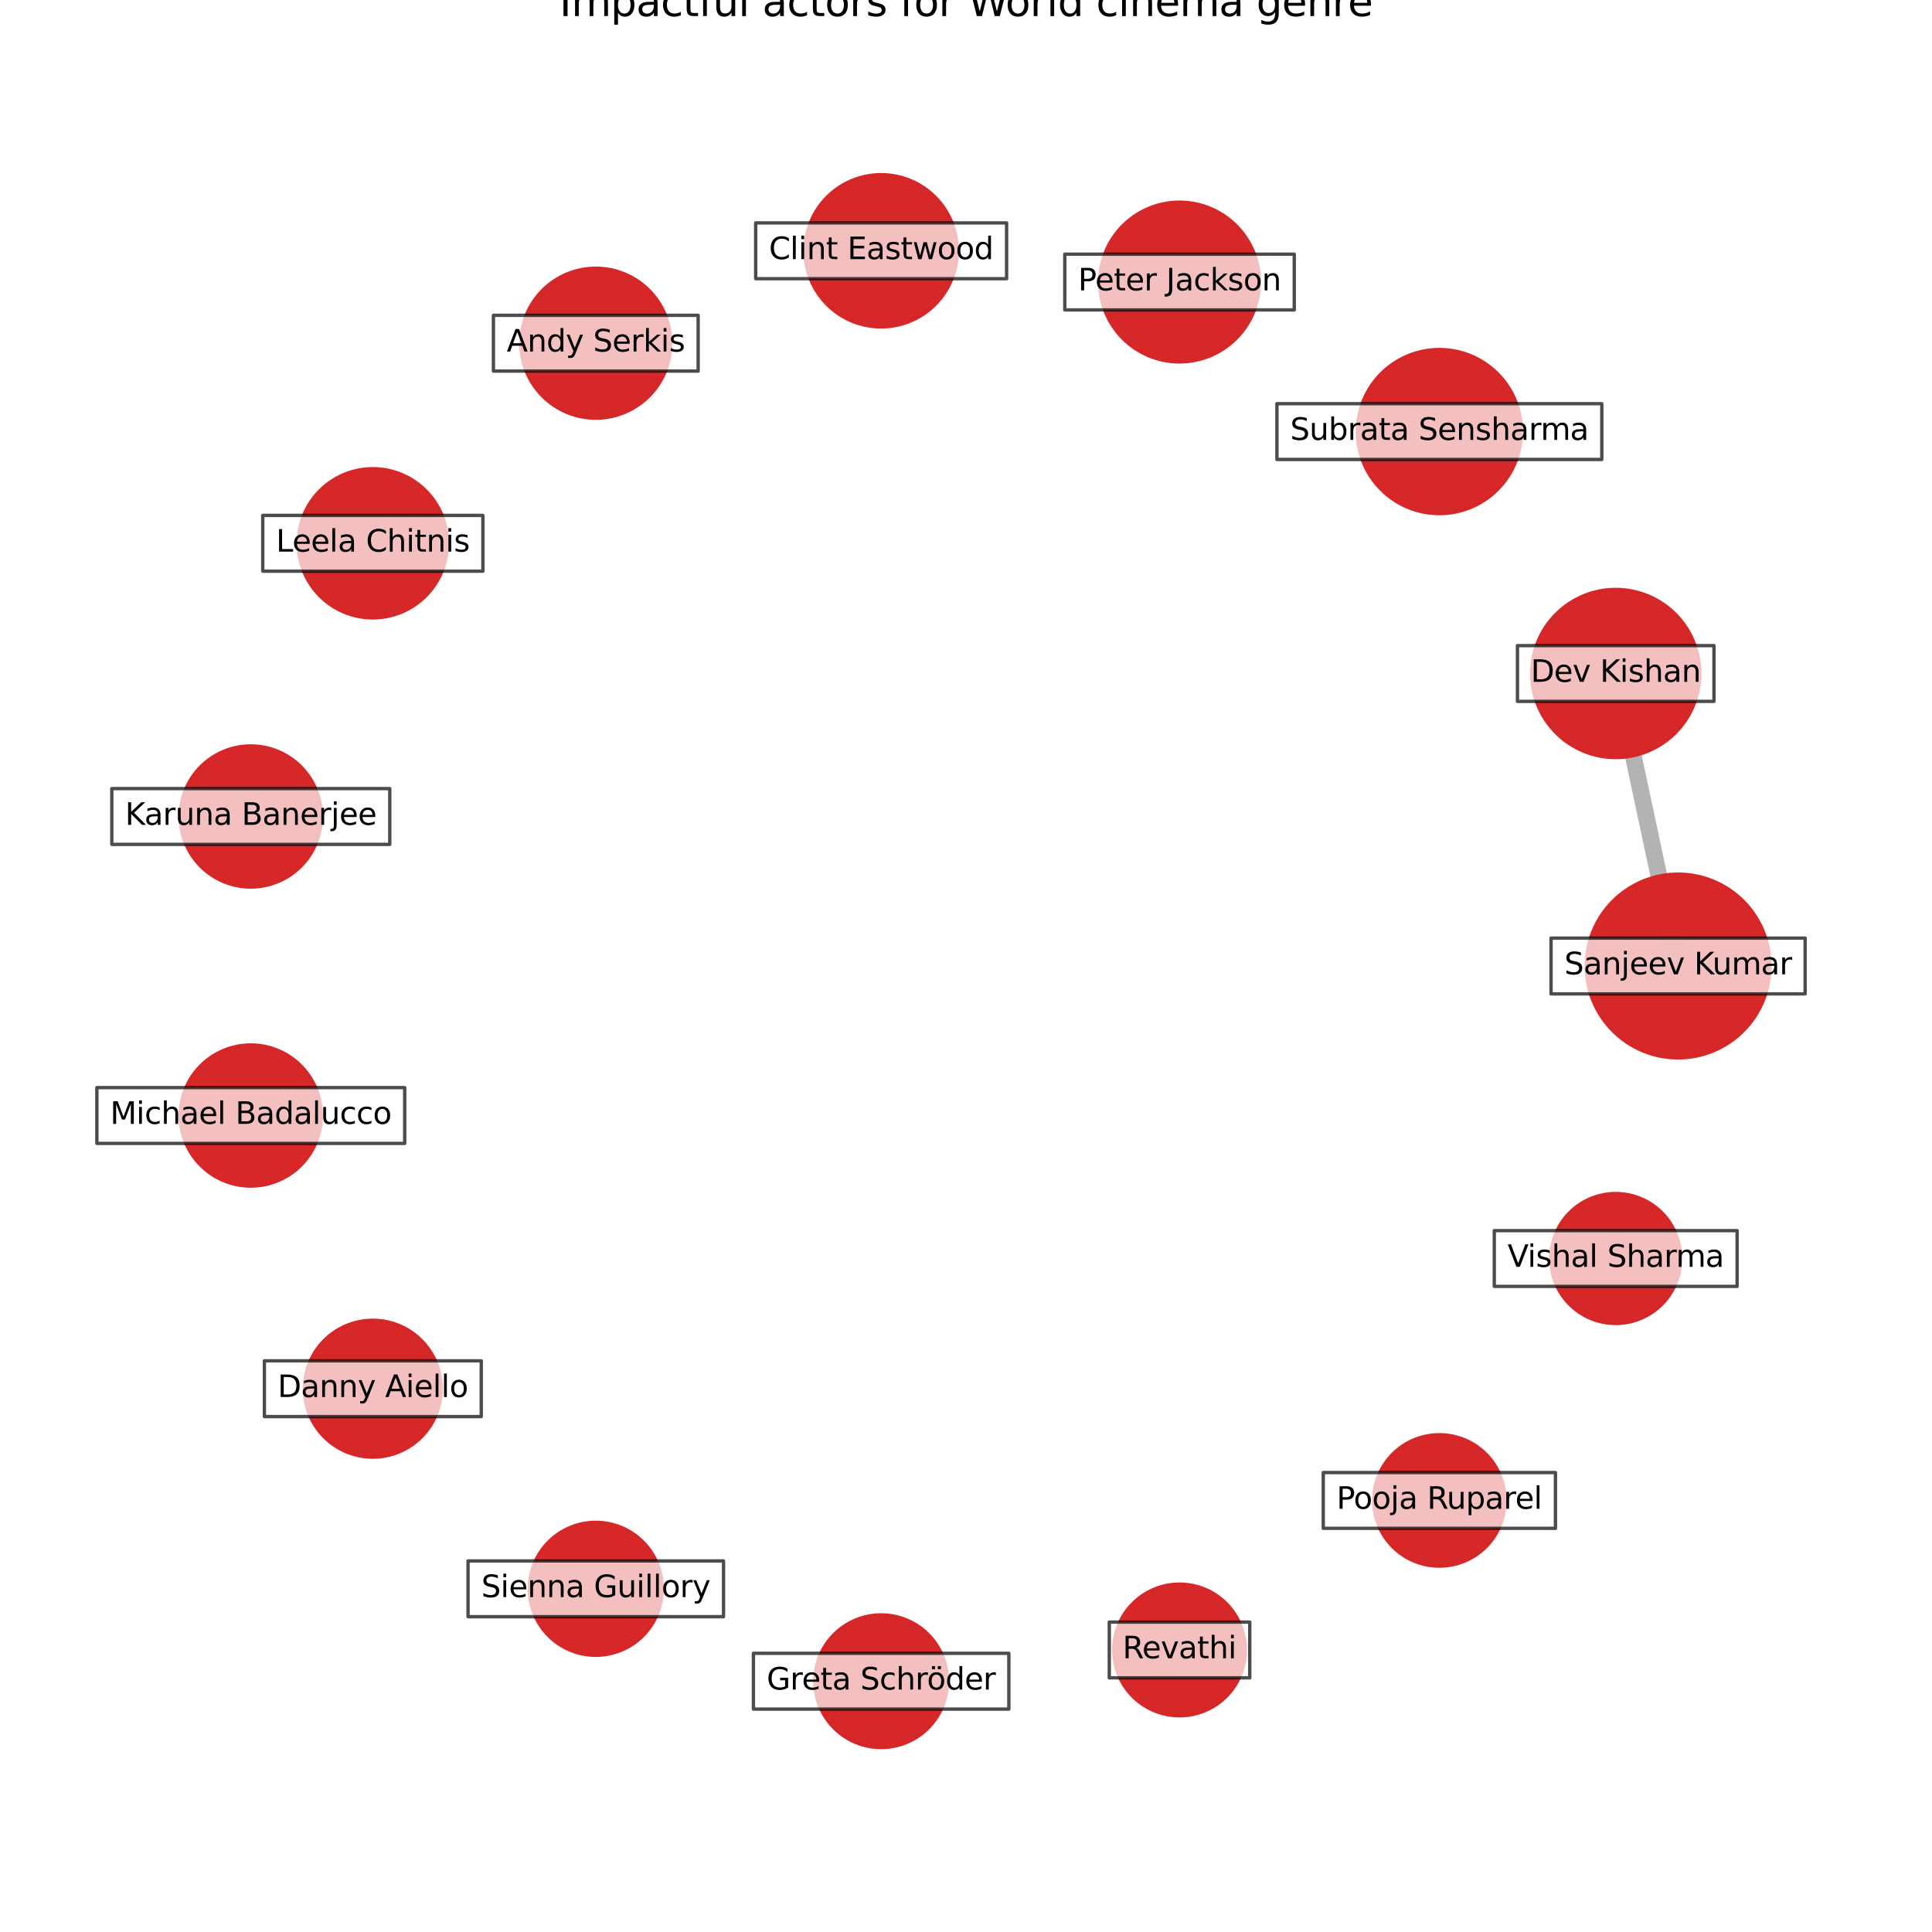 <?xml version="1.0" encoding="utf-8" standalone="no"?>
<!DOCTYPE svg PUBLIC "-//W3C//DTD SVG 1.1//EN"
  "http://www.w3.org/Graphics/SVG/1.1/DTD/svg11.dtd">
<svg xmlns:xlink="http://www.w3.org/1999/xlink" width="576pt" height="576pt" viewBox="0 0 576 576" xmlns="http://www.w3.org/2000/svg" version="1.1">
 <defs>
  <style type="text/css">*{stroke-linejoin: round; stroke-linecap: butt}</style>
 </defs>
 <g id="figure_1">
  <g id="patch_1">
   <path d="M 0 576 
L 576 576 
L 576 0 
L 0 0 
z
" style="fill: #ffffff"/>
  </g>
  <g id="axes_1">
   <g id="LineCollection_1">
    <path d="M 500.301 288 
L 481.703 200.794 
" clip-path="url(#p7c3a829926)" style="fill: none; stroke: #000000; stroke-opacity: 0.3; stroke-width: 5"/>
   </g>
   <g id="PathCollection_1">
    <path d="M 500.301 315.386 
C 507.564 315.386 514.53 312.501 519.666 307.365 
C 524.801 302.229 527.687 295.263 527.687 288 
C 527.687 280.737 524.801 273.771 519.666 268.635 
C 514.53 263.499 507.564 260.614 500.301 260.614 
C 493.038 260.614 486.072 263.499 480.936 268.635 
C 475.8 273.771 472.915 280.737 472.915 288 
C 472.915 295.263 475.8 302.229 480.936 307.365 
C 486.072 312.501 493.038 315.386 500.301 315.386 
z
" clip-path="url(#p7c3a829926)" style="fill: #d62728; fill-opacity: 0.99; stroke: #d62728; stroke-opacity: 0.99"/>
    <path d="M 481.703 225.852 
C 488.349 225.852 494.723 223.212 499.422 218.513 
C 504.121 213.813 506.762 207.439 506.762 200.794 
C 506.762 194.148 504.121 187.774 499.422 183.074 
C 494.723 178.375 488.349 175.735 481.703 175.735 
C 475.058 175.735 468.683 178.375 463.984 183.074 
C 459.285 187.774 456.645 194.148 456.645 200.794 
C 456.645 207.439 459.285 213.813 463.984 218.513 
C 468.683 223.212 475.058 225.852 481.703 225.852 
z
" clip-path="url(#p7c3a829926)" style="fill: #d62728; fill-opacity: 0.99; stroke: #d62728; stroke-opacity: 0.99"/>
    <path d="M 429.125 153.121 
C 435.611 153.121 441.832 150.544 446.418 145.958 
C 451.004 141.372 453.581 135.151 453.581 128.666 
C 453.581 122.18 451.004 115.959 446.418 111.373 
C 441.832 106.787 435.611 104.211 429.125 104.211 
C 422.64 104.211 416.419 106.787 411.833 111.373 
C 407.247 115.959 404.67 122.18 404.67 128.666 
C 404.67 135.151 407.247 141.372 411.833 145.958 
C 416.419 150.544 422.64 153.121 429.125 153.121 
z
" clip-path="url(#p7c3a829926)" style="fill: #d62728; fill-opacity: 0.99; stroke: #d62728; stroke-opacity: 0.99"/>
    <path d="M 351.659 107.897 
C 357.973 107.897 364.029 105.388 368.494 100.923 
C 372.959 96.459 375.467 90.402 375.467 84.088 
C 375.467 77.774 372.959 71.718 368.494 67.253 
C 364.029 62.789 357.973 60.28 351.659 60.28 
C 345.345 60.28 339.289 62.789 334.824 67.253 
C 330.36 71.718 327.851 77.774 327.851 84.088 
C 327.851 90.402 330.36 96.459 334.824 100.923 
C 339.289 105.388 345.345 107.897 351.659 107.897 
z
" clip-path="url(#p7c3a829926)" style="fill: #d62728; fill-opacity: 0.99; stroke: #d62728; stroke-opacity: 0.99"/>
    <path d="M 262.699 97.459 
C 268.716 97.459 274.488 95.068 278.743 90.813 
C 282.998 86.558 285.389 80.787 285.389 74.769 
C 285.389 68.752 282.998 62.98 278.743 58.725 
C 274.488 54.47 268.716 52.079 262.699 52.079 
C 256.681 52.079 250.91 54.47 246.655 58.725 
C 242.4 62.98 240.009 68.752 240.009 74.769 
C 240.009 80.787 242.4 86.558 246.655 90.813 
C 250.91 95.068 256.681 97.459 262.699 97.459 
z
" clip-path="url(#p7c3a829926)" style="fill: #d62728; fill-opacity: 0.99; stroke: #d62728; stroke-opacity: 0.99"/>
    <path d="M 177.627 124.667 
C 183.553 124.667 189.238 122.312 193.428 118.121 
C 197.619 113.931 199.974 108.246 199.974 102.32 
C 199.974 96.393 197.619 90.709 193.428 86.518 
C 189.238 82.327 183.553 79.973 177.627 79.973 
C 171.7 79.973 166.015 82.327 161.825 86.518 
C 157.634 90.709 155.28 96.393 155.28 102.32 
C 155.28 108.246 157.634 113.931 161.825 118.121 
C 166.015 122.312 171.7 124.667 177.627 124.667 
z
" clip-path="url(#p7c3a829926)" style="fill: #d62728; fill-opacity: 0.99; stroke: #d62728; stroke-opacity: 0.99"/>
    <path d="M 111.152 184.208 
C 117.048 184.208 122.704 181.866 126.873 177.697 
C 131.042 173.527 133.385 167.872 133.385 161.976 
C 133.385 156.08 131.042 150.424 126.873 146.255 
C 122.704 142.086 117.048 139.743 111.152 139.743 
C 105.256 139.743 99.6 142.086 95.431 146.255 
C 91.262 150.424 88.919 156.08 88.919 161.976 
C 88.919 167.872 91.262 173.527 95.431 177.697 
C 99.6 181.866 105.256 184.208 111.152 184.208 
z
" clip-path="url(#p7c3a829926)" style="fill: #d62728; fill-opacity: 0.99; stroke: #d62728; stroke-opacity: 0.99"/>
    <path d="M 74.769 264.454 
C 80.347 264.454 85.697 262.238 89.641 258.294 
C 93.584 254.35 95.8 249 95.8 243.423 
C 95.8 237.845 93.584 232.495 89.641 228.551 
C 85.697 224.607 80.347 222.391 74.769 222.391 
C 69.192 222.391 63.842 224.607 59.898 228.551 
C 55.954 232.495 53.738 237.845 53.738 243.423 
C 53.738 249 55.954 254.35 59.898 258.294 
C 63.842 262.238 69.192 264.454 74.769 264.454 
z
" clip-path="url(#p7c3a829926)" style="fill: #d62728; fill-opacity: 0.99; stroke: #d62728; stroke-opacity: 0.99"/>
    <path d="M 74.769 353.609 
C 80.347 353.609 85.697 351.393 89.641 347.449 
C 93.584 343.505 95.8 338.155 95.8 332.577 
C 95.8 327 93.584 321.65 89.641 317.706 
C 85.697 313.762 80.347 311.546 74.769 311.546 
C 69.192 311.546 63.842 313.762 59.898 317.706 
C 55.954 321.65 53.738 327 53.738 332.577 
C 53.738 338.155 55.954 343.505 59.898 347.449 
C 63.842 351.393 69.192 353.609 74.769 353.609 
z
" clip-path="url(#p7c3a829926)" style="fill: #d62728; fill-opacity: 0.99; stroke: #d62728; stroke-opacity: 0.99"/>
    <path d="M 111.152 434.423 
C 116.562 434.423 121.751 432.274 125.576 428.448 
C 129.401 424.623 131.551 419.434 131.551 414.024 
C 131.551 408.614 129.401 403.425 125.576 399.6 
C 121.751 395.775 116.562 393.626 111.152 393.626 
C 105.742 393.626 100.553 395.775 96.728 399.6 
C 92.903 403.425 90.753 408.614 90.753 414.024 
C 90.753 419.434 92.903 424.623 96.728 428.448 
C 100.553 432.274 105.742 434.423 111.152 434.423 
z
" clip-path="url(#p7c3a829926)" style="fill: #d62728; fill-opacity: 0.99; stroke: #d62728; stroke-opacity: 0.99"/>
    <path d="M 177.627 493.497 
C 182.882 493.497 187.923 491.409 191.639 487.693 
C 195.355 483.977 197.443 478.936 197.443 473.68 
C 197.443 468.425 195.355 463.384 191.639 459.668 
C 187.923 455.952 182.882 453.864 177.627 453.864 
C 172.371 453.864 167.33 455.952 163.614 459.668 
C 159.898 463.384 157.81 468.425 157.81 473.68 
C 157.81 478.936 159.898 483.977 163.614 487.693 
C 167.33 491.409 172.371 493.497 177.627 493.497 
z
" clip-path="url(#p7c3a829926)" style="fill: #d62728; fill-opacity: 0.99; stroke: #d62728; stroke-opacity: 0.99"/>
    <path d="M 262.699 520.998 
C 267.941 520.998 272.969 518.915 276.676 515.208 
C 280.383 511.501 282.466 506.473 282.466 501.231 
C 282.466 495.989 280.383 490.96 276.676 487.254 
C 272.969 483.547 267.941 481.464 262.699 481.464 
C 257.457 481.464 252.429 483.547 248.722 487.254 
C 245.015 490.96 242.932 495.989 242.932 501.231 
C 242.932 506.473 245.015 511.501 248.722 515.208 
C 252.429 518.915 257.457 520.998 262.699 520.998 
z
" clip-path="url(#p7c3a829926)" style="fill: #d62728; fill-opacity: 0.99; stroke: #d62728; stroke-opacity: 0.99"/>
    <path d="M 351.659 511.534 
C 356.863 511.534 361.855 509.466 365.534 505.787 
C 369.214 502.107 371.282 497.115 371.282 491.912 
C 371.282 486.708 369.214 481.716 365.534 478.037 
C 361.855 474.357 356.863 472.289 351.659 472.289 
C 346.455 472.289 341.464 474.357 337.784 478.037 
C 334.105 481.716 332.037 486.708 332.037 491.912 
C 332.037 497.115 334.105 502.107 337.784 505.787 
C 341.464 509.466 346.455 511.534 351.659 511.534 
z
" clip-path="url(#p7c3a829926)" style="fill: #d62728; fill-opacity: 0.99; stroke: #d62728; stroke-opacity: 0.99"/>
    <path d="M 429.126 466.916 
C 434.319 466.916 439.3 464.853 442.972 461.181 
C 446.644 457.509 448.707 452.527 448.707 447.334 
C 448.707 442.141 446.644 437.16 442.972 433.488 
C 439.3 429.816 434.319 427.752 429.126 427.752 
C 423.932 427.752 418.951 429.816 415.279 433.488 
C 411.607 437.16 409.544 442.141 409.544 447.334 
C 409.544 452.527 411.607 457.509 415.279 461.181 
C 418.951 464.853 423.932 466.916 429.126 466.916 
z
" clip-path="url(#p7c3a829926)" style="fill: #d62728; fill-opacity: 0.99; stroke: #d62728; stroke-opacity: 0.99"/>
    <path d="M 481.703 394.571 
C 486.839 394.571 491.765 392.531 495.396 388.9 
C 499.028 385.268 501.068 380.342 501.068 375.206 
C 501.068 370.071 499.028 365.145 495.396 361.513 
C 491.765 357.882 486.839 355.842 481.703 355.842 
C 476.567 355.842 471.642 357.882 468.01 361.513 
C 464.379 365.145 462.338 370.071 462.338 375.206 
C 462.338 380.342 464.379 385.268 468.01 388.9 
C 471.642 392.531 476.567 394.571 481.703 394.571 
z
" clip-path="url(#p7c3a829926)" style="fill: #d62728; fill-opacity: 0.99; stroke: #d62728; stroke-opacity: 0.99"/>
   </g>
   <g id="text_1">
    <g id="patch_2">
     <path d="M 462.424 296.315 
L 538.178 296.315 
L 538.178 279.685 
L 462.424 279.685 
z
" clip-path="url(#p7c3a829926)" style="fill: #ffffff; opacity: 0.7; stroke: #000000; stroke-linejoin: miter"/>
    </g>
    <g clip-path="url(#p7c3a829926)">
     <!-- Sanjeev Kumar -->
     <g transform="translate(466.384 290.483)scale(0.09 -0.09)">
      <defs>
       <path id="DejaVuSans-53" d="M 3425 4513 
L 3425 3897 
Q 3066 4069 2747 4153 
Q 2428 4238 2131 4238 
Q 1616 4238 1336 4038 
Q 1056 3838 1056 3469 
Q 1056 3159 1242 3001 
Q 1428 2844 1947 2747 
L 2328 2669 
Q 3034 2534 3370 2195 
Q 3706 1856 3706 1288 
Q 3706 609 3251 259 
Q 2797 -91 1919 -91 
Q 1588 -91 1214 -16 
Q 841 59 441 206 
L 441 856 
Q 825 641 1194 531 
Q 1563 422 1919 422 
Q 2459 422 2753 634 
Q 3047 847 3047 1241 
Q 3047 1584 2836 1778 
Q 2625 1972 2144 2069 
L 1759 2144 
Q 1053 2284 737 2584 
Q 422 2884 422 3419 
Q 422 4038 858 4394 
Q 1294 4750 2059 4750 
Q 2388 4750 2728 4690 
Q 3069 4631 3425 4513 
z
" transform="scale(0.016)"/>
       <path id="DejaVuSans-61" d="M 2194 1759 
Q 1497 1759 1228 1600 
Q 959 1441 959 1056 
Q 959 750 1161 570 
Q 1363 391 1709 391 
Q 2188 391 2477 730 
Q 2766 1069 2766 1631 
L 2766 1759 
L 2194 1759 
z
M 3341 1997 
L 3341 0 
L 2766 0 
L 2766 531 
Q 2569 213 2275 61 
Q 1981 -91 1556 -91 
Q 1019 -91 701 211 
Q 384 513 384 1019 
Q 384 1609 779 1909 
Q 1175 2209 1959 2209 
L 2766 2209 
L 2766 2266 
Q 2766 2663 2505 2880 
Q 2244 3097 1772 3097 
Q 1472 3097 1187 3025 
Q 903 2953 641 2809 
L 641 3341 
Q 956 3463 1253 3523 
Q 1550 3584 1831 3584 
Q 2591 3584 2966 3190 
Q 3341 2797 3341 1997 
z
" transform="scale(0.016)"/>
       <path id="DejaVuSans-6e" d="M 3513 2113 
L 3513 0 
L 2938 0 
L 2938 2094 
Q 2938 2591 2744 2837 
Q 2550 3084 2163 3084 
Q 1697 3084 1428 2787 
Q 1159 2491 1159 1978 
L 1159 0 
L 581 0 
L 581 3500 
L 1159 3500 
L 1159 2956 
Q 1366 3272 1645 3428 
Q 1925 3584 2291 3584 
Q 2894 3584 3203 3211 
Q 3513 2838 3513 2113 
z
" transform="scale(0.016)"/>
       <path id="DejaVuSans-6a" d="M 603 3500 
L 1178 3500 
L 1178 -63 
Q 1178 -731 923 -1031 
Q 669 -1331 103 -1331 
L -116 -1331 
L -116 -844 
L 38 -844 
Q 366 -844 484 -692 
Q 603 -541 603 -63 
L 603 3500 
z
M 603 4863 
L 1178 4863 
L 1178 4134 
L 603 4134 
L 603 4863 
z
" transform="scale(0.016)"/>
       <path id="DejaVuSans-65" d="M 3597 1894 
L 3597 1613 
L 953 1613 
Q 991 1019 1311 708 
Q 1631 397 2203 397 
Q 2534 397 2845 478 
Q 3156 559 3463 722 
L 3463 178 
Q 3153 47 2828 -22 
Q 2503 -91 2169 -91 
Q 1331 -91 842 396 
Q 353 884 353 1716 
Q 353 2575 817 3079 
Q 1281 3584 2069 3584 
Q 2775 3584 3186 3129 
Q 3597 2675 3597 1894 
z
M 3022 2063 
Q 3016 2534 2758 2815 
Q 2500 3097 2075 3097 
Q 1594 3097 1305 2825 
Q 1016 2553 972 2059 
L 3022 2063 
z
" transform="scale(0.016)"/>
       <path id="DejaVuSans-76" d="M 191 3500 
L 800 3500 
L 1894 563 
L 2988 3500 
L 3597 3500 
L 2284 0 
L 1503 0 
L 191 3500 
z
" transform="scale(0.016)"/>
       <path id="DejaVuSans-20" transform="scale(0.016)"/>
       <path id="DejaVuSans-4b" d="M 628 4666 
L 1259 4666 
L 1259 2694 
L 3353 4666 
L 4166 4666 
L 1850 2491 
L 4331 0 
L 3500 0 
L 1259 2247 
L 1259 0 
L 628 0 
L 628 4666 
z
" transform="scale(0.016)"/>
       <path id="DejaVuSans-75" d="M 544 1381 
L 544 3500 
L 1119 3500 
L 1119 1403 
Q 1119 906 1312 657 
Q 1506 409 1894 409 
Q 2359 409 2629 706 
Q 2900 1003 2900 1516 
L 2900 3500 
L 3475 3500 
L 3475 0 
L 2900 0 
L 2900 538 
Q 2691 219 2414 64 
Q 2138 -91 1772 -91 
Q 1169 -91 856 284 
Q 544 659 544 1381 
z
M 1991 3584 
L 1991 3584 
z
" transform="scale(0.016)"/>
       <path id="DejaVuSans-6d" d="M 3328 2828 
Q 3544 3216 3844 3400 
Q 4144 3584 4550 3584 
Q 5097 3584 5394 3201 
Q 5691 2819 5691 2113 
L 5691 0 
L 5113 0 
L 5113 2094 
Q 5113 2597 4934 2840 
Q 4756 3084 4391 3084 
Q 3944 3084 3684 2787 
Q 3425 2491 3425 1978 
L 3425 0 
L 2847 0 
L 2847 2094 
Q 2847 2600 2669 2842 
Q 2491 3084 2119 3084 
Q 1678 3084 1418 2786 
Q 1159 2488 1159 1978 
L 1159 0 
L 581 0 
L 581 3500 
L 1159 3500 
L 1159 2956 
Q 1356 3278 1631 3431 
Q 1906 3584 2284 3584 
Q 2666 3584 2933 3390 
Q 3200 3197 3328 2828 
z
" transform="scale(0.016)"/>
       <path id="DejaVuSans-72" d="M 2631 2963 
Q 2534 3019 2420 3045 
Q 2306 3072 2169 3072 
Q 1681 3072 1420 2755 
Q 1159 2438 1159 1844 
L 1159 0 
L 581 0 
L 581 3500 
L 1159 3500 
L 1159 2956 
Q 1341 3275 1631 3429 
Q 1922 3584 2338 3584 
Q 2397 3584 2469 3576 
Q 2541 3569 2628 3553 
L 2631 2963 
z
" transform="scale(0.016)"/>
      </defs>
      <use xlink:href="#DejaVuSans-53"/>
      <use xlink:href="#DejaVuSans-61" x="63.477"/>
      <use xlink:href="#DejaVuSans-6e" x="124.756"/>
      <use xlink:href="#DejaVuSans-6a" x="188.135"/>
      <use xlink:href="#DejaVuSans-65" x="215.918"/>
      <use xlink:href="#DejaVuSans-65" x="277.441"/>
      <use xlink:href="#DejaVuSans-76" x="338.965"/>
      <use xlink:href="#DejaVuSans-20" x="398.145"/>
      <use xlink:href="#DejaVuSans-4b" x="429.932"/>
      <use xlink:href="#DejaVuSans-75" x="490.508"/>
      <use xlink:href="#DejaVuSans-6d" x="553.887"/>
      <use xlink:href="#DejaVuSans-61" x="651.299"/>
      <use xlink:href="#DejaVuSans-72" x="712.578"/>
     </g>
    </g>
   </g>
   <g id="text_2">
    <g id="patch_3">
     <path d="M 452.409 209.109 
L 510.997 209.109 
L 510.997 192.478 
L 452.409 192.478 
z
" clip-path="url(#p7c3a829926)" style="fill: #ffffff; opacity: 0.7; stroke: #000000; stroke-linejoin: miter"/>
    </g>
    <g clip-path="url(#p7c3a829926)">
     <!-- Dev Kishan -->
     <g transform="translate(456.369 203.277)scale(0.09 -0.09)">
      <defs>
       <path id="DejaVuSans-44" d="M 1259 4147 
L 1259 519 
L 2022 519 
Q 2988 519 3436 956 
Q 3884 1394 3884 2338 
Q 3884 3275 3436 3711 
Q 2988 4147 2022 4147 
L 1259 4147 
z
M 628 4666 
L 1925 4666 
Q 3281 4666 3915 4102 
Q 4550 3538 4550 2338 
Q 4550 1131 3912 565 
Q 3275 0 1925 0 
L 628 0 
L 628 4666 
z
" transform="scale(0.016)"/>
       <path id="DejaVuSans-69" d="M 603 3500 
L 1178 3500 
L 1178 0 
L 603 0 
L 603 3500 
z
M 603 4863 
L 1178 4863 
L 1178 4134 
L 603 4134 
L 603 4863 
z
" transform="scale(0.016)"/>
       <path id="DejaVuSans-73" d="M 2834 3397 
L 2834 2853 
Q 2591 2978 2328 3040 
Q 2066 3103 1784 3103 
Q 1356 3103 1142 2972 
Q 928 2841 928 2578 
Q 928 2378 1081 2264 
Q 1234 2150 1697 2047 
L 1894 2003 
Q 2506 1872 2764 1633 
Q 3022 1394 3022 966 
Q 3022 478 2636 193 
Q 2250 -91 1575 -91 
Q 1294 -91 989 -36 
Q 684 19 347 128 
L 347 722 
Q 666 556 975 473 
Q 1284 391 1588 391 
Q 1994 391 2212 530 
Q 2431 669 2431 922 
Q 2431 1156 2273 1281 
Q 2116 1406 1581 1522 
L 1381 1569 
Q 847 1681 609 1914 
Q 372 2147 372 2553 
Q 372 3047 722 3315 
Q 1072 3584 1716 3584 
Q 2034 3584 2315 3537 
Q 2597 3491 2834 3397 
z
" transform="scale(0.016)"/>
       <path id="DejaVuSans-68" d="M 3513 2113 
L 3513 0 
L 2938 0 
L 2938 2094 
Q 2938 2591 2744 2837 
Q 2550 3084 2163 3084 
Q 1697 3084 1428 2787 
Q 1159 2491 1159 1978 
L 1159 0 
L 581 0 
L 581 4863 
L 1159 4863 
L 1159 2956 
Q 1366 3272 1645 3428 
Q 1925 3584 2291 3584 
Q 2894 3584 3203 3211 
Q 3513 2838 3513 2113 
z
" transform="scale(0.016)"/>
      </defs>
      <use xlink:href="#DejaVuSans-44"/>
      <use xlink:href="#DejaVuSans-65" x="77.002"/>
      <use xlink:href="#DejaVuSans-76" x="138.525"/>
      <use xlink:href="#DejaVuSans-20" x="197.705"/>
      <use xlink:href="#DejaVuSans-4b" x="229.492"/>
      <use xlink:href="#DejaVuSans-69" x="295.068"/>
      <use xlink:href="#DejaVuSans-73" x="322.852"/>
      <use xlink:href="#DejaVuSans-68" x="374.951"/>
      <use xlink:href="#DejaVuSans-61" x="438.33"/>
      <use xlink:href="#DejaVuSans-6e" x="499.609"/>
     </g>
    </g>
   </g>
   <g id="text_3">
    <g id="patch_4">
     <path d="M 380.697 136.981 
L 477.554 136.981 
L 477.554 120.351 
L 380.697 120.351 
z
" clip-path="url(#p7c3a829926)" style="fill: #ffffff; opacity: 0.7; stroke: #000000; stroke-linejoin: miter"/>
    </g>
    <g clip-path="url(#p7c3a829926)">
     <!-- Subrata Sensharma -->
     <g transform="translate(384.657 131.149)scale(0.09 -0.09)">
      <defs>
       <path id="DejaVuSans-62" d="M 3116 1747 
Q 3116 2381 2855 2742 
Q 2594 3103 2138 3103 
Q 1681 3103 1420 2742 
Q 1159 2381 1159 1747 
Q 1159 1113 1420 752 
Q 1681 391 2138 391 
Q 2594 391 2855 752 
Q 3116 1113 3116 1747 
z
M 1159 2969 
Q 1341 3281 1617 3432 
Q 1894 3584 2278 3584 
Q 2916 3584 3314 3078 
Q 3713 2572 3713 1747 
Q 3713 922 3314 415 
Q 2916 -91 2278 -91 
Q 1894 -91 1617 61 
Q 1341 213 1159 525 
L 1159 0 
L 581 0 
L 581 4863 
L 1159 4863 
L 1159 2969 
z
" transform="scale(0.016)"/>
       <path id="DejaVuSans-74" d="M 1172 4494 
L 1172 3500 
L 2356 3500 
L 2356 3053 
L 1172 3053 
L 1172 1153 
Q 1172 725 1289 603 
Q 1406 481 1766 481 
L 2356 481 
L 2356 0 
L 1766 0 
Q 1100 0 847 248 
Q 594 497 594 1153 
L 594 3053 
L 172 3053 
L 172 3500 
L 594 3500 
L 594 4494 
L 1172 4494 
z
" transform="scale(0.016)"/>
      </defs>
      <use xlink:href="#DejaVuSans-53"/>
      <use xlink:href="#DejaVuSans-75" x="63.477"/>
      <use xlink:href="#DejaVuSans-62" x="126.855"/>
      <use xlink:href="#DejaVuSans-72" x="190.332"/>
      <use xlink:href="#DejaVuSans-61" x="231.445"/>
      <use xlink:href="#DejaVuSans-74" x="292.725"/>
      <use xlink:href="#DejaVuSans-61" x="331.934"/>
      <use xlink:href="#DejaVuSans-20" x="393.213"/>
      <use xlink:href="#DejaVuSans-53" x="425"/>
      <use xlink:href="#DejaVuSans-65" x="488.477"/>
      <use xlink:href="#DejaVuSans-6e" x="550"/>
      <use xlink:href="#DejaVuSans-73" x="613.379"/>
      <use xlink:href="#DejaVuSans-68" x="665.479"/>
      <use xlink:href="#DejaVuSans-61" x="728.857"/>
      <use xlink:href="#DejaVuSans-72" x="790.137"/>
      <use xlink:href="#DejaVuSans-6d" x="829.5"/>
      <use xlink:href="#DejaVuSans-61" x="926.912"/>
     </g>
    </g>
   </g>
   <g id="text_4">
    <g id="patch_5">
     <path d="M 317.452 92.404 
L 385.866 92.404 
L 385.866 75.773 
L 317.452 75.773 
z
" clip-path="url(#p7c3a829926)" style="fill: #ffffff; opacity: 0.7; stroke: #000000; stroke-linejoin: miter"/>
    </g>
    <g clip-path="url(#p7c3a829926)">
     <!-- Peter Jackson -->
     <g transform="translate(321.412 86.572)scale(0.09 -0.09)">
      <defs>
       <path id="DejaVuSans-50" d="M 1259 4147 
L 1259 2394 
L 2053 2394 
Q 2494 2394 2734 2622 
Q 2975 2850 2975 3272 
Q 2975 3691 2734 3919 
Q 2494 4147 2053 4147 
L 1259 4147 
z
M 628 4666 
L 2053 4666 
Q 2838 4666 3239 4311 
Q 3641 3956 3641 3272 
Q 3641 2581 3239 2228 
Q 2838 1875 2053 1875 
L 1259 1875 
L 1259 0 
L 628 0 
L 628 4666 
z
" transform="scale(0.016)"/>
       <path id="DejaVuSans-4a" d="M 628 4666 
L 1259 4666 
L 1259 325 
Q 1259 -519 939 -900 
Q 619 -1281 -91 -1281 
L -331 -1281 
L -331 -750 
L -134 -750 
Q 284 -750 456 -515 
Q 628 -281 628 325 
L 628 4666 
z
" transform="scale(0.016)"/>
       <path id="DejaVuSans-63" d="M 3122 3366 
L 3122 2828 
Q 2878 2963 2633 3030 
Q 2388 3097 2138 3097 
Q 1578 3097 1268 2742 
Q 959 2388 959 1747 
Q 959 1106 1268 751 
Q 1578 397 2138 397 
Q 2388 397 2633 464 
Q 2878 531 3122 666 
L 3122 134 
Q 2881 22 2623 -34 
Q 2366 -91 2075 -91 
Q 1284 -91 818 406 
Q 353 903 353 1747 
Q 353 2603 823 3093 
Q 1294 3584 2113 3584 
Q 2378 3584 2631 3529 
Q 2884 3475 3122 3366 
z
" transform="scale(0.016)"/>
       <path id="DejaVuSans-6b" d="M 581 4863 
L 1159 4863 
L 1159 1991 
L 2875 3500 
L 3609 3500 
L 1753 1863 
L 3688 0 
L 2938 0 
L 1159 1709 
L 1159 0 
L 581 0 
L 581 4863 
z
" transform="scale(0.016)"/>
       <path id="DejaVuSans-6f" d="M 1959 3097 
Q 1497 3097 1228 2736 
Q 959 2375 959 1747 
Q 959 1119 1226 758 
Q 1494 397 1959 397 
Q 2419 397 2687 759 
Q 2956 1122 2956 1747 
Q 2956 2369 2687 2733 
Q 2419 3097 1959 3097 
z
M 1959 3584 
Q 2709 3584 3137 3096 
Q 3566 2609 3566 1747 
Q 3566 888 3137 398 
Q 2709 -91 1959 -91 
Q 1206 -91 779 398 
Q 353 888 353 1747 
Q 353 2609 779 3096 
Q 1206 3584 1959 3584 
z
" transform="scale(0.016)"/>
      </defs>
      <use xlink:href="#DejaVuSans-50"/>
      <use xlink:href="#DejaVuSans-65" x="56.678"/>
      <use xlink:href="#DejaVuSans-74" x="118.201"/>
      <use xlink:href="#DejaVuSans-65" x="157.41"/>
      <use xlink:href="#DejaVuSans-72" x="218.934"/>
      <use xlink:href="#DejaVuSans-20" x="260.047"/>
      <use xlink:href="#DejaVuSans-4a" x="291.834"/>
      <use xlink:href="#DejaVuSans-61" x="321.326"/>
      <use xlink:href="#DejaVuSans-63" x="382.605"/>
      <use xlink:href="#DejaVuSans-6b" x="437.586"/>
      <use xlink:href="#DejaVuSans-73" x="495.496"/>
      <use xlink:href="#DejaVuSans-6f" x="547.596"/>
      <use xlink:href="#DejaVuSans-6e" x="608.777"/>
     </g>
    </g>
   </g>
   <g id="text_5">
    <g id="patch_6">
     <path d="M 225.297 83.084 
L 300.101 83.084 
L 300.101 66.454 
L 225.297 66.454 
z
" clip-path="url(#p7c3a829926)" style="fill: #ffffff; opacity: 0.7; stroke: #000000; stroke-linejoin: miter"/>
    </g>
    <g clip-path="url(#p7c3a829926)">
     <!-- Clint Eastwood -->
     <g transform="translate(229.257 77.253)scale(0.09 -0.09)">
      <defs>
       <path id="DejaVuSans-43" d="M 4122 4306 
L 4122 3641 
Q 3803 3938 3442 4084 
Q 3081 4231 2675 4231 
Q 1875 4231 1450 3742 
Q 1025 3253 1025 2328 
Q 1025 1406 1450 917 
Q 1875 428 2675 428 
Q 3081 428 3442 575 
Q 3803 722 4122 1019 
L 4122 359 
Q 3791 134 3420 21 
Q 3050 -91 2638 -91 
Q 1578 -91 968 557 
Q 359 1206 359 2328 
Q 359 3453 968 4101 
Q 1578 4750 2638 4750 
Q 3056 4750 3426 4639 
Q 3797 4528 4122 4306 
z
" transform="scale(0.016)"/>
       <path id="DejaVuSans-6c" d="M 603 4863 
L 1178 4863 
L 1178 0 
L 603 0 
L 603 4863 
z
" transform="scale(0.016)"/>
       <path id="DejaVuSans-45" d="M 628 4666 
L 3578 4666 
L 3578 4134 
L 1259 4134 
L 1259 2753 
L 3481 2753 
L 3481 2222 
L 1259 2222 
L 1259 531 
L 3634 531 
L 3634 0 
L 628 0 
L 628 4666 
z
" transform="scale(0.016)"/>
       <path id="DejaVuSans-77" d="M 269 3500 
L 844 3500 
L 1563 769 
L 2278 3500 
L 2956 3500 
L 3675 769 
L 4391 3500 
L 4966 3500 
L 4050 0 
L 3372 0 
L 2619 2869 
L 1863 0 
L 1184 0 
L 269 3500 
z
" transform="scale(0.016)"/>
       <path id="DejaVuSans-64" d="M 2906 2969 
L 2906 4863 
L 3481 4863 
L 3481 0 
L 2906 0 
L 2906 525 
Q 2725 213 2448 61 
Q 2172 -91 1784 -91 
Q 1150 -91 751 415 
Q 353 922 353 1747 
Q 353 2572 751 3078 
Q 1150 3584 1784 3584 
Q 2172 3584 2448 3432 
Q 2725 3281 2906 2969 
z
M 947 1747 
Q 947 1113 1208 752 
Q 1469 391 1925 391 
Q 2381 391 2643 752 
Q 2906 1113 2906 1747 
Q 2906 2381 2643 2742 
Q 2381 3103 1925 3103 
Q 1469 3103 1208 2742 
Q 947 2381 947 1747 
z
" transform="scale(0.016)"/>
      </defs>
      <use xlink:href="#DejaVuSans-43"/>
      <use xlink:href="#DejaVuSans-6c" x="69.824"/>
      <use xlink:href="#DejaVuSans-69" x="97.607"/>
      <use xlink:href="#DejaVuSans-6e" x="125.391"/>
      <use xlink:href="#DejaVuSans-74" x="188.77"/>
      <use xlink:href="#DejaVuSans-20" x="227.979"/>
      <use xlink:href="#DejaVuSans-45" x="259.766"/>
      <use xlink:href="#DejaVuSans-61" x="322.949"/>
      <use xlink:href="#DejaVuSans-73" x="384.229"/>
      <use xlink:href="#DejaVuSans-74" x="436.328"/>
      <use xlink:href="#DejaVuSans-77" x="475.537"/>
      <use xlink:href="#DejaVuSans-6f" x="557.324"/>
      <use xlink:href="#DejaVuSans-6f" x="618.506"/>
      <use xlink:href="#DejaVuSans-64" x="679.688"/>
     </g>
    </g>
   </g>
   <g id="text_6">
    <g id="patch_7">
     <path d="M 147.11 110.635 
L 208.143 110.635 
L 208.143 94.004 
L 147.11 94.004 
z
" clip-path="url(#p7c3a829926)" style="fill: #ffffff; opacity: 0.7; stroke: #000000; stroke-linejoin: miter"/>
    </g>
    <g clip-path="url(#p7c3a829926)">
     <!-- Andy Serkis -->
     <g transform="translate(151.07 104.803)scale(0.09 -0.09)">
      <defs>
       <path id="DejaVuSans-41" d="M 2188 4044 
L 1331 1722 
L 3047 1722 
L 2188 4044 
z
M 1831 4666 
L 2547 4666 
L 4325 0 
L 3669 0 
L 3244 1197 
L 1141 1197 
L 716 0 
L 50 0 
L 1831 4666 
z
" transform="scale(0.016)"/>
       <path id="DejaVuSans-79" d="M 2059 -325 
Q 1816 -950 1584 -1140 
Q 1353 -1331 966 -1331 
L 506 -1331 
L 506 -850 
L 844 -850 
Q 1081 -850 1212 -737 
Q 1344 -625 1503 -206 
L 1606 56 
L 191 3500 
L 800 3500 
L 1894 763 
L 2988 3500 
L 3597 3500 
L 2059 -325 
z
" transform="scale(0.016)"/>
      </defs>
      <use xlink:href="#DejaVuSans-41"/>
      <use xlink:href="#DejaVuSans-6e" x="68.408"/>
      <use xlink:href="#DejaVuSans-64" x="131.787"/>
      <use xlink:href="#DejaVuSans-79" x="195.264"/>
      <use xlink:href="#DejaVuSans-20" x="254.443"/>
      <use xlink:href="#DejaVuSans-53" x="286.23"/>
      <use xlink:href="#DejaVuSans-65" x="349.707"/>
      <use xlink:href="#DejaVuSans-72" x="411.23"/>
      <use xlink:href="#DejaVuSans-6b" x="452.344"/>
      <use xlink:href="#DejaVuSans-69" x="510.254"/>
      <use xlink:href="#DejaVuSans-73" x="538.037"/>
     </g>
    </g>
   </g>
   <g id="text_7">
    <g id="patch_8">
     <path d="M 78.333 170.291 
L 143.971 170.291 
L 143.971 153.661 
L 78.333 153.661 
z
" clip-path="url(#p7c3a829926)" style="fill: #ffffff; opacity: 0.7; stroke: #000000; stroke-linejoin: miter"/>
    </g>
    <g clip-path="url(#p7c3a829926)">
     <!-- Leela Chitnis -->
     <g transform="translate(82.293 164.459)scale(0.09 -0.09)">
      <defs>
       <path id="DejaVuSans-4c" d="M 628 4666 
L 1259 4666 
L 1259 531 
L 3531 531 
L 3531 0 
L 628 0 
L 628 4666 
z
" transform="scale(0.016)"/>
      </defs>
      <use xlink:href="#DejaVuSans-4c"/>
      <use xlink:href="#DejaVuSans-65" x="53.963"/>
      <use xlink:href="#DejaVuSans-65" x="115.486"/>
      <use xlink:href="#DejaVuSans-6c" x="177.01"/>
      <use xlink:href="#DejaVuSans-61" x="204.793"/>
      <use xlink:href="#DejaVuSans-20" x="266.072"/>
      <use xlink:href="#DejaVuSans-43" x="297.859"/>
      <use xlink:href="#DejaVuSans-68" x="367.684"/>
      <use xlink:href="#DejaVuSans-69" x="431.062"/>
      <use xlink:href="#DejaVuSans-74" x="458.846"/>
      <use xlink:href="#DejaVuSans-6e" x="498.055"/>
      <use xlink:href="#DejaVuSans-69" x="561.434"/>
      <use xlink:href="#DejaVuSans-73" x="589.217"/>
     </g>
    </g>
   </g>
   <g id="text_8">
    <g id="patch_9">
     <path d="M 33.334 251.738 
L 116.204 251.738 
L 116.204 235.107 
L 33.334 235.107 
z
" clip-path="url(#p7c3a829926)" style="fill: #ffffff; opacity: 0.7; stroke: #000000; stroke-linejoin: miter"/>
    </g>
    <g clip-path="url(#p7c3a829926)">
     <!-- Karuna Banerjee -->
     <g transform="translate(37.294 245.906)scale(0.09 -0.09)">
      <defs>
       <path id="DejaVuSans-42" d="M 1259 2228 
L 1259 519 
L 2272 519 
Q 2781 519 3026 730 
Q 3272 941 3272 1375 
Q 3272 1813 3026 2020 
Q 2781 2228 2272 2228 
L 1259 2228 
z
M 1259 4147 
L 1259 2741 
L 2194 2741 
Q 2656 2741 2882 2914 
Q 3109 3088 3109 3444 
Q 3109 3797 2882 3972 
Q 2656 4147 2194 4147 
L 1259 4147 
z
M 628 4666 
L 2241 4666 
Q 2963 4666 3353 4366 
Q 3744 4066 3744 3513 
Q 3744 3084 3544 2831 
Q 3344 2578 2956 2516 
Q 3422 2416 3680 2098 
Q 3938 1781 3938 1306 
Q 3938 681 3513 340 
Q 3088 0 2303 0 
L 628 0 
L 628 4666 
z
" transform="scale(0.016)"/>
      </defs>
      <use xlink:href="#DejaVuSans-4b"/>
      <use xlink:href="#DejaVuSans-61" x="63.826"/>
      <use xlink:href="#DejaVuSans-72" x="125.105"/>
      <use xlink:href="#DejaVuSans-75" x="166.219"/>
      <use xlink:href="#DejaVuSans-6e" x="229.598"/>
      <use xlink:href="#DejaVuSans-61" x="292.977"/>
      <use xlink:href="#DejaVuSans-20" x="354.256"/>
      <use xlink:href="#DejaVuSans-42" x="386.043"/>
      <use xlink:href="#DejaVuSans-61" x="454.646"/>
      <use xlink:href="#DejaVuSans-6e" x="515.926"/>
      <use xlink:href="#DejaVuSans-65" x="579.305"/>
      <use xlink:href="#DejaVuSans-72" x="640.828"/>
      <use xlink:href="#DejaVuSans-6a" x="681.941"/>
      <use xlink:href="#DejaVuSans-65" x="709.725"/>
      <use xlink:href="#DejaVuSans-65" x="771.248"/>
     </g>
    </g>
   </g>
   <g id="text_9">
    <g id="patch_10">
     <path d="M 28.88 340.893 
L 120.659 340.893 
L 120.659 324.262 
L 28.88 324.262 
z
" clip-path="url(#p7c3a829926)" style="fill: #ffffff; opacity: 0.7; stroke: #000000; stroke-linejoin: miter"/>
    </g>
    <g clip-path="url(#p7c3a829926)">
     <!-- Michael Badalucco -->
     <g transform="translate(32.84 335.061)scale(0.09 -0.09)">
      <defs>
       <path id="DejaVuSans-4d" d="M 628 4666 
L 1569 4666 
L 2759 1491 
L 3956 4666 
L 4897 4666 
L 4897 0 
L 4281 0 
L 4281 4097 
L 3078 897 
L 2444 897 
L 1241 4097 
L 1241 0 
L 628 0 
L 628 4666 
z
" transform="scale(0.016)"/>
      </defs>
      <use xlink:href="#DejaVuSans-4d"/>
      <use xlink:href="#DejaVuSans-69" x="86.279"/>
      <use xlink:href="#DejaVuSans-63" x="114.062"/>
      <use xlink:href="#DejaVuSans-68" x="169.043"/>
      <use xlink:href="#DejaVuSans-61" x="232.422"/>
      <use xlink:href="#DejaVuSans-65" x="293.701"/>
      <use xlink:href="#DejaVuSans-6c" x="355.225"/>
      <use xlink:href="#DejaVuSans-20" x="383.008"/>
      <use xlink:href="#DejaVuSans-42" x="414.795"/>
      <use xlink:href="#DejaVuSans-61" x="483.398"/>
      <use xlink:href="#DejaVuSans-64" x="544.678"/>
      <use xlink:href="#DejaVuSans-61" x="608.154"/>
      <use xlink:href="#DejaVuSans-6c" x="669.434"/>
      <use xlink:href="#DejaVuSans-75" x="697.217"/>
      <use xlink:href="#DejaVuSans-63" x="760.596"/>
      <use xlink:href="#DejaVuSans-63" x="815.576"/>
      <use xlink:href="#DejaVuSans-6f" x="870.557"/>
     </g>
    </g>
   </g>
   <g id="text_10">
    <g id="patch_11">
     <path d="M 78.821 422.339 
L 143.483 422.339 
L 143.483 405.709 
L 78.821 405.709 
z
" clip-path="url(#p7c3a829926)" style="fill: #ffffff; opacity: 0.7; stroke: #000000; stroke-linejoin: miter"/>
    </g>
    <g clip-path="url(#p7c3a829926)">
     <!-- Danny Aiello -->
     <g transform="translate(82.781 416.508)scale(0.09 -0.09)">
      <use xlink:href="#DejaVuSans-44"/>
      <use xlink:href="#DejaVuSans-61" x="77.002"/>
      <use xlink:href="#DejaVuSans-6e" x="138.281"/>
      <use xlink:href="#DejaVuSans-6e" x="201.66"/>
      <use xlink:href="#DejaVuSans-79" x="265.039"/>
      <use xlink:href="#DejaVuSans-20" x="324.219"/>
      <use xlink:href="#DejaVuSans-41" x="356.006"/>
      <use xlink:href="#DejaVuSans-69" x="424.414"/>
      <use xlink:href="#DejaVuSans-65" x="452.197"/>
      <use xlink:href="#DejaVuSans-6c" x="513.721"/>
      <use xlink:href="#DejaVuSans-6c" x="541.504"/>
      <use xlink:href="#DejaVuSans-6f" x="569.287"/>
     </g>
    </g>
   </g>
   <g id="text_11">
    <g id="patch_12">
     <path d="M 139.543 481.996 
L 215.71 481.996 
L 215.71 465.365 
L 139.543 465.365 
z
" clip-path="url(#p7c3a829926)" style="fill: #ffffff; opacity: 0.7; stroke: #000000; stroke-linejoin: miter"/>
    </g>
    <g clip-path="url(#p7c3a829926)">
     <!-- Sienna Guillory -->
     <g transform="translate(143.503 476.164)scale(0.09 -0.09)">
      <defs>
       <path id="DejaVuSans-47" d="M 3809 666 
L 3809 1919 
L 2778 1919 
L 2778 2438 
L 4434 2438 
L 4434 434 
Q 4069 175 3628 42 
Q 3188 -91 2688 -91 
Q 1594 -91 976 548 
Q 359 1188 359 2328 
Q 359 3472 976 4111 
Q 1594 4750 2688 4750 
Q 3144 4750 3555 4637 
Q 3966 4525 4313 4306 
L 4313 3634 
Q 3963 3931 3569 4081 
Q 3175 4231 2741 4231 
Q 1884 4231 1454 3753 
Q 1025 3275 1025 2328 
Q 1025 1384 1454 906 
Q 1884 428 2741 428 
Q 3075 428 3337 486 
Q 3600 544 3809 666 
z
" transform="scale(0.016)"/>
      </defs>
      <use xlink:href="#DejaVuSans-53"/>
      <use xlink:href="#DejaVuSans-69" x="63.477"/>
      <use xlink:href="#DejaVuSans-65" x="91.26"/>
      <use xlink:href="#DejaVuSans-6e" x="152.783"/>
      <use xlink:href="#DejaVuSans-6e" x="216.162"/>
      <use xlink:href="#DejaVuSans-61" x="279.541"/>
      <use xlink:href="#DejaVuSans-20" x="340.82"/>
      <use xlink:href="#DejaVuSans-47" x="372.607"/>
      <use xlink:href="#DejaVuSans-75" x="450.098"/>
      <use xlink:href="#DejaVuSans-69" x="513.477"/>
      <use xlink:href="#DejaVuSans-6c" x="541.26"/>
      <use xlink:href="#DejaVuSans-6c" x="569.043"/>
      <use xlink:href="#DejaVuSans-6f" x="596.826"/>
      <use xlink:href="#DejaVuSans-72" x="658.008"/>
      <use xlink:href="#DejaVuSans-79" x="699.121"/>
     </g>
    </g>
   </g>
   <g id="text_12">
    <g id="patch_13">
     <path d="M 224.622 509.546 
L 300.776 509.546 
L 300.776 492.916 
L 224.622 492.916 
z
" clip-path="url(#p7c3a829926)" style="fill: #ffffff; opacity: 0.7; stroke: #000000; stroke-linejoin: miter"/>
    </g>
    <g clip-path="url(#p7c3a829926)">
     <!-- Greta Schröder -->
     <g transform="translate(228.582 503.714)scale(0.09 -0.09)">
      <defs>
       <path id="DejaVuSans-f6" d="M 1959 3097 
Q 1497 3097 1228 2736 
Q 959 2375 959 1747 
Q 959 1119 1226 758 
Q 1494 397 1959 397 
Q 2419 397 2687 759 
Q 2956 1122 2956 1747 
Q 2956 2369 2687 2733 
Q 2419 3097 1959 3097 
z
M 1959 3584 
Q 2709 3584 3137 3096 
Q 3566 2609 3566 1747 
Q 3566 888 3137 398 
Q 2709 -91 1959 -91 
Q 1206 -91 779 398 
Q 353 888 353 1747 
Q 353 2609 779 3096 
Q 1206 3584 1959 3584 
z
M 2253 4850 
L 2888 4850 
L 2888 4219 
L 2253 4219 
L 2253 4850 
z
M 1031 4850 
L 1666 4850 
L 1666 4219 
L 1031 4219 
L 1031 4850 
z
" transform="scale(0.016)"/>
      </defs>
      <use xlink:href="#DejaVuSans-47"/>
      <use xlink:href="#DejaVuSans-72" x="77.49"/>
      <use xlink:href="#DejaVuSans-65" x="116.354"/>
      <use xlink:href="#DejaVuSans-74" x="177.877"/>
      <use xlink:href="#DejaVuSans-61" x="217.086"/>
      <use xlink:href="#DejaVuSans-20" x="278.365"/>
      <use xlink:href="#DejaVuSans-53" x="310.152"/>
      <use xlink:href="#DejaVuSans-63" x="373.629"/>
      <use xlink:href="#DejaVuSans-68" x="428.609"/>
      <use xlink:href="#DejaVuSans-72" x="491.988"/>
      <use xlink:href="#DejaVuSans-f6" x="530.852"/>
      <use xlink:href="#DejaVuSans-64" x="592.033"/>
      <use xlink:href="#DejaVuSans-65" x="655.51"/>
      <use xlink:href="#DejaVuSans-72" x="717.033"/>
     </g>
    </g>
   </g>
   <g id="text_13">
    <g id="patch_14">
     <path d="M 330.719 500.227 
L 372.6 500.227 
L 372.6 483.596 
L 330.719 483.596 
z
" clip-path="url(#p7c3a829926)" style="fill: #ffffff; opacity: 0.7; stroke: #000000; stroke-linejoin: miter"/>
    </g>
    <g clip-path="url(#p7c3a829926)">
     <!-- Revathi -->
     <g transform="translate(334.679 494.395)scale(0.09 -0.09)">
      <defs>
       <path id="DejaVuSans-52" d="M 2841 2188 
Q 3044 2119 3236 1894 
Q 3428 1669 3622 1275 
L 4263 0 
L 3584 0 
L 2988 1197 
Q 2756 1666 2539 1819 
Q 2322 1972 1947 1972 
L 1259 1972 
L 1259 0 
L 628 0 
L 628 4666 
L 2053 4666 
Q 2853 4666 3247 4331 
Q 3641 3997 3641 3322 
Q 3641 2881 3436 2590 
Q 3231 2300 2841 2188 
z
M 1259 4147 
L 1259 2491 
L 2053 2491 
Q 2509 2491 2742 2702 
Q 2975 2913 2975 3322 
Q 2975 3731 2742 3939 
Q 2509 4147 2053 4147 
L 1259 4147 
z
" transform="scale(0.016)"/>
      </defs>
      <use xlink:href="#DejaVuSans-52"/>
      <use xlink:href="#DejaVuSans-65" x="64.982"/>
      <use xlink:href="#DejaVuSans-76" x="126.506"/>
      <use xlink:href="#DejaVuSans-61" x="185.686"/>
      <use xlink:href="#DejaVuSans-74" x="246.965"/>
      <use xlink:href="#DejaVuSans-68" x="286.174"/>
      <use xlink:href="#DejaVuSans-69" x="349.553"/>
     </g>
    </g>
   </g>
   <g id="text_14">
    <g id="patch_15">
     <path d="M 394.512 455.649 
L 463.739 455.649 
L 463.739 439.019 
L 394.512 439.019 
z
" clip-path="url(#p7c3a829926)" style="fill: #ffffff; opacity: 0.7; stroke: #000000; stroke-linejoin: miter"/>
    </g>
    <g clip-path="url(#p7c3a829926)">
     <!-- Pooja Ruparel -->
     <g transform="translate(398.472 449.818)scale(0.09 -0.09)">
      <defs>
       <path id="DejaVuSans-70" d="M 1159 525 
L 1159 -1331 
L 581 -1331 
L 581 3500 
L 1159 3500 
L 1159 2969 
Q 1341 3281 1617 3432 
Q 1894 3584 2278 3584 
Q 2916 3584 3314 3078 
Q 3713 2572 3713 1747 
Q 3713 922 3314 415 
Q 2916 -91 2278 -91 
Q 1894 -91 1617 61 
Q 1341 213 1159 525 
z
M 3116 1747 
Q 3116 2381 2855 2742 
Q 2594 3103 2138 3103 
Q 1681 3103 1420 2742 
Q 1159 2381 1159 1747 
Q 1159 1113 1420 752 
Q 1681 391 2138 391 
Q 2594 391 2855 752 
Q 3116 1113 3116 1747 
z
" transform="scale(0.016)"/>
      </defs>
      <use xlink:href="#DejaVuSans-50"/>
      <use xlink:href="#DejaVuSans-6f" x="56.678"/>
      <use xlink:href="#DejaVuSans-6f" x="117.859"/>
      <use xlink:href="#DejaVuSans-6a" x="179.041"/>
      <use xlink:href="#DejaVuSans-61" x="206.824"/>
      <use xlink:href="#DejaVuSans-20" x="268.104"/>
      <use xlink:href="#DejaVuSans-52" x="299.891"/>
      <use xlink:href="#DejaVuSans-75" x="364.873"/>
      <use xlink:href="#DejaVuSans-70" x="428.252"/>
      <use xlink:href="#DejaVuSans-61" x="491.729"/>
      <use xlink:href="#DejaVuSans-72" x="553.008"/>
      <use xlink:href="#DejaVuSans-65" x="591.871"/>
      <use xlink:href="#DejaVuSans-6c" x="653.395"/>
     </g>
    </g>
   </g>
   <g id="text_15">
    <g id="patch_16">
     <path d="M 445.503 383.522 
L 517.903 383.522 
L 517.903 366.891 
L 445.503 366.891 
z
" clip-path="url(#p7c3a829926)" style="fill: #ffffff; opacity: 0.7; stroke: #000000; stroke-linejoin: miter"/>
    </g>
    <g clip-path="url(#p7c3a829926)">
     <!-- Vishal Sharma -->
     <g transform="translate(449.463 377.69)scale(0.09 -0.09)">
      <defs>
       <path id="DejaVuSans-56" d="M 1831 0 
L 50 4666 
L 709 4666 
L 2188 738 
L 3669 4666 
L 4325 4666 
L 2547 0 
L 1831 0 
z
" transform="scale(0.016)"/>
      </defs>
      <use xlink:href="#DejaVuSans-56"/>
      <use xlink:href="#DejaVuSans-69" x="66.158"/>
      <use xlink:href="#DejaVuSans-73" x="93.941"/>
      <use xlink:href="#DejaVuSans-68" x="146.041"/>
      <use xlink:href="#DejaVuSans-61" x="209.42"/>
      <use xlink:href="#DejaVuSans-6c" x="270.699"/>
      <use xlink:href="#DejaVuSans-20" x="298.482"/>
      <use xlink:href="#DejaVuSans-53" x="330.27"/>
      <use xlink:href="#DejaVuSans-68" x="393.746"/>
      <use xlink:href="#DejaVuSans-61" x="457.125"/>
      <use xlink:href="#DejaVuSans-72" x="518.404"/>
      <use xlink:href="#DejaVuSans-6d" x="557.768"/>
      <use xlink:href="#DejaVuSans-61" x="655.18"/>
     </g>
    </g>
   </g>
   <g id="text_16">
    <!-- Impactful actors for World cinema genre -->
    <g transform="translate(166.789 4.8)scale(0.12 -0.12)">
     <defs>
      <path id="DejaVuSans-49" d="M 628 4666 
L 1259 4666 
L 1259 0 
L 628 0 
L 628 4666 
z
" transform="scale(0.016)"/>
      <path id="DejaVuSans-66" d="M 2375 4863 
L 2375 4384 
L 1825 4384 
Q 1516 4384 1395 4259 
Q 1275 4134 1275 3809 
L 1275 3500 
L 2222 3500 
L 2222 3053 
L 1275 3053 
L 1275 0 
L 697 0 
L 697 3053 
L 147 3053 
L 147 3500 
L 697 3500 
L 697 3744 
Q 697 4328 969 4595 
Q 1241 4863 1831 4863 
L 2375 4863 
z
" transform="scale(0.016)"/>
      <path id="DejaVuSans-57" d="M 213 4666 
L 850 4666 
L 1831 722 
L 2809 4666 
L 3519 4666 
L 4500 722 
L 5478 4666 
L 6119 4666 
L 4947 0 
L 4153 0 
L 3169 4050 
L 2175 0 
L 1381 0 
L 213 4666 
z
" transform="scale(0.016)"/>
      <path id="DejaVuSans-67" d="M 2906 1791 
Q 2906 2416 2648 2759 
Q 2391 3103 1925 3103 
Q 1463 3103 1205 2759 
Q 947 2416 947 1791 
Q 947 1169 1205 825 
Q 1463 481 1925 481 
Q 2391 481 2648 825 
Q 2906 1169 2906 1791 
z
M 3481 434 
Q 3481 -459 3084 -895 
Q 2688 -1331 1869 -1331 
Q 1566 -1331 1297 -1286 
Q 1028 -1241 775 -1147 
L 775 -588 
Q 1028 -725 1275 -790 
Q 1522 -856 1778 -856 
Q 2344 -856 2625 -561 
Q 2906 -266 2906 331 
L 2906 616 
Q 2728 306 2450 153 
Q 2172 0 1784 0 
Q 1141 0 747 490 
Q 353 981 353 1791 
Q 353 2603 747 3093 
Q 1141 3584 1784 3584 
Q 2172 3584 2450 3431 
Q 2728 3278 2906 2969 
L 2906 3500 
L 3481 3500 
L 3481 434 
z
" transform="scale(0.016)"/>
     </defs>
     <use xlink:href="#DejaVuSans-49"/>
     <use xlink:href="#DejaVuSans-6d" x="29.492"/>
     <use xlink:href="#DejaVuSans-70" x="126.904"/>
     <use xlink:href="#DejaVuSans-61" x="190.381"/>
     <use xlink:href="#DejaVuSans-63" x="251.66"/>
     <use xlink:href="#DejaVuSans-74" x="306.641"/>
     <use xlink:href="#DejaVuSans-66" x="345.85"/>
     <use xlink:href="#DejaVuSans-75" x="381.055"/>
     <use xlink:href="#DejaVuSans-6c" x="444.434"/>
     <use xlink:href="#DejaVuSans-20" x="472.217"/>
     <use xlink:href="#DejaVuSans-61" x="504.004"/>
     <use xlink:href="#DejaVuSans-63" x="565.283"/>
     <use xlink:href="#DejaVuSans-74" x="620.264"/>
     <use xlink:href="#DejaVuSans-6f" x="659.473"/>
     <use xlink:href="#DejaVuSans-72" x="720.654"/>
     <use xlink:href="#DejaVuSans-73" x="761.768"/>
     <use xlink:href="#DejaVuSans-20" x="813.867"/>
     <use xlink:href="#DejaVuSans-66" x="845.654"/>
     <use xlink:href="#DejaVuSans-6f" x="880.859"/>
     <use xlink:href="#DejaVuSans-72" x="942.041"/>
     <use xlink:href="#DejaVuSans-20" x="983.154"/>
     <use xlink:href="#DejaVuSans-57" x="1014.941"/>
     <use xlink:href="#DejaVuSans-6f" x="1107.943"/>
     <use xlink:href="#DejaVuSans-72" x="1169.125"/>
     <use xlink:href="#DejaVuSans-6c" x="1210.238"/>
     <use xlink:href="#DejaVuSans-64" x="1238.021"/>
     <use xlink:href="#DejaVuSans-20" x="1301.498"/>
     <use xlink:href="#DejaVuSans-63" x="1333.285"/>
     <use xlink:href="#DejaVuSans-69" x="1388.266"/>
     <use xlink:href="#DejaVuSans-6e" x="1416.049"/>
     <use xlink:href="#DejaVuSans-65" x="1479.428"/>
     <use xlink:href="#DejaVuSans-6d" x="1540.951"/>
     <use xlink:href="#DejaVuSans-61" x="1638.363"/>
     <use xlink:href="#DejaVuSans-20" x="1699.643"/>
     <use xlink:href="#DejaVuSans-67" x="1731.43"/>
     <use xlink:href="#DejaVuSans-65" x="1794.906"/>
     <use xlink:href="#DejaVuSans-6e" x="1856.43"/>
     <use xlink:href="#DejaVuSans-72" x="1919.809"/>
     <use xlink:href="#DejaVuSans-65" x="1958.672"/>
    </g>
   </g>
  </g>
 </g>
 <defs>
  <clipPath id="p7c3a829926">
   <rect x="10.8" y="10.8" width="554.4" height="554.4"/>
  </clipPath>
 </defs>
</svg>
